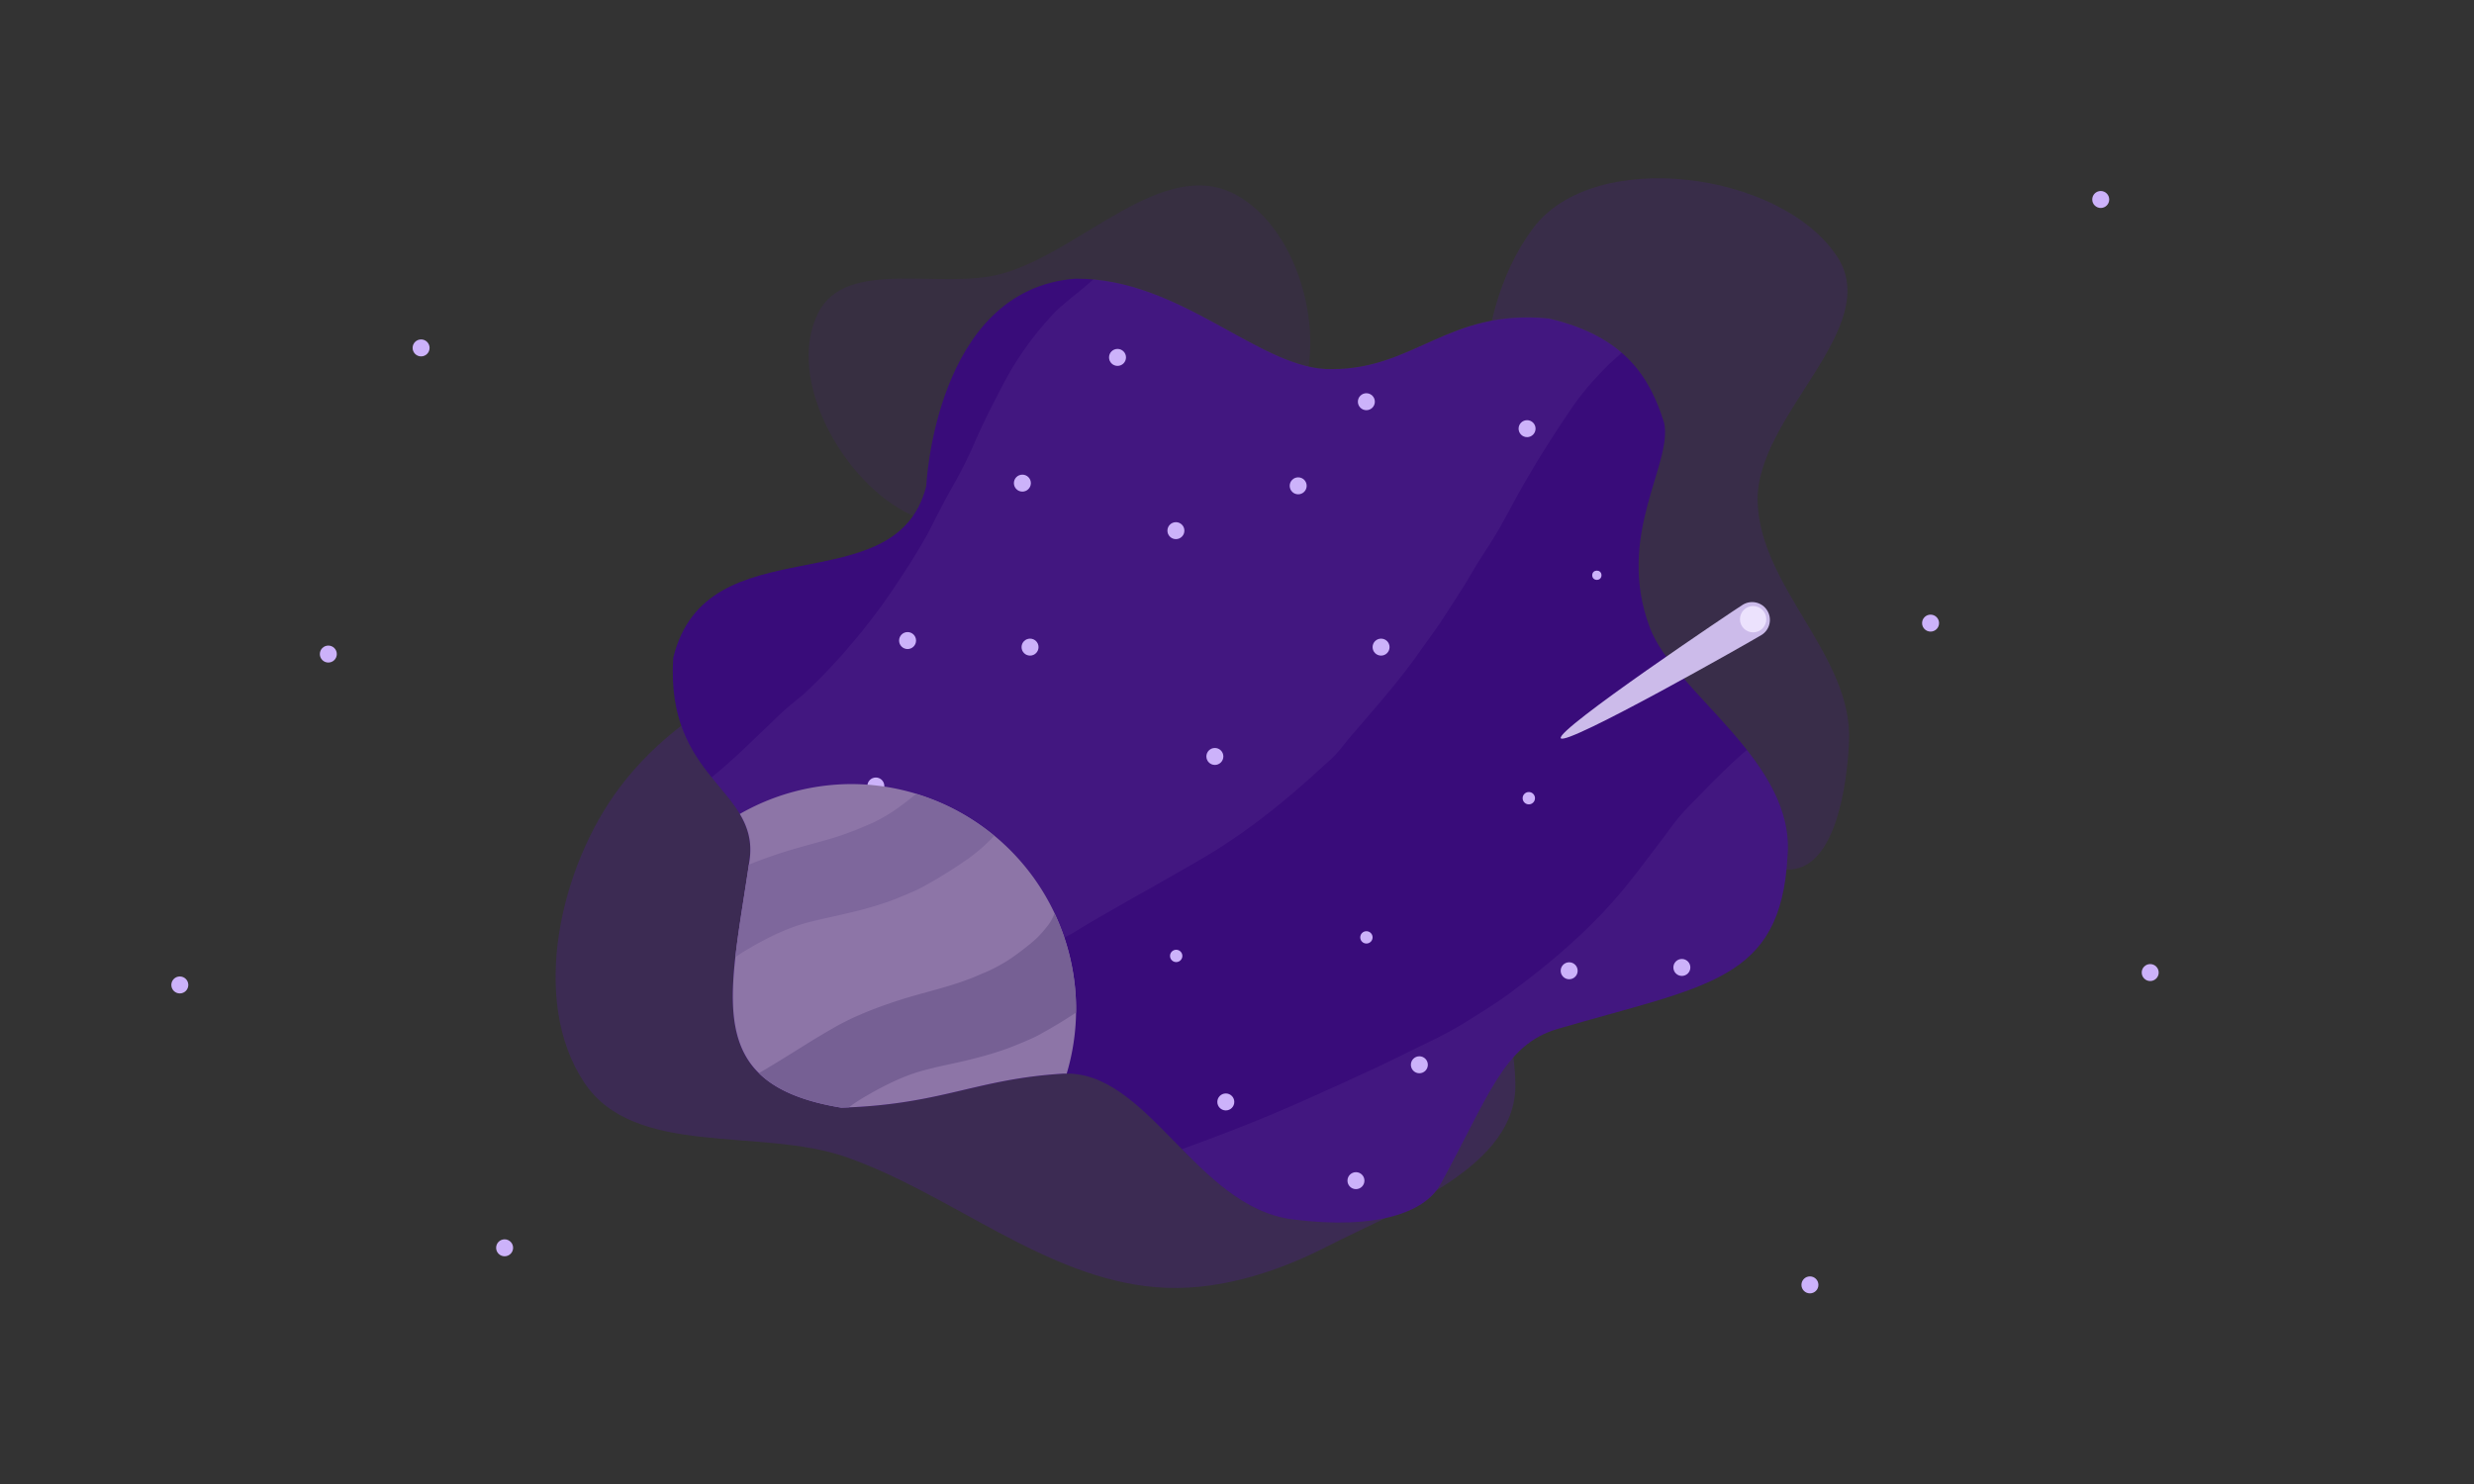 <?xml version="1.0" encoding="UTF-8" standalone="no"?>
<svg
   clip-rule="evenodd"
   fill-rule="evenodd"
   stroke-linejoin="round"
   stroke-miterlimit="2"
   viewBox="0 0 100 60"
   version="1.1"
   id="svg3617"
   sodipodi:docname="info-bg2.svg"
   inkscape:version="1.2.2 (b0a8486541, 2022-12-01)"
   width="100"
   height="60"
   xml:space="preserve"
   xmlns:inkscape="http://www.inkscape.org/namespaces/inkscape"
   xmlns:sodipodi="http://sodipodi.sourceforge.net/DTD/sodipodi-0.dtd"
   xmlns="http://www.w3.org/2000/svg"
   xmlns:svg="http://www.w3.org/2000/svg"><rect x="0" y="0" width="100" height="60" fill="#333333" stroke="none"/><defs
     id="defs3621"><linearGradient
       id="linearGradient1548"><stop
         style="stop-color:#ffffff;stop-opacity:1;"
         offset="0"
         id="stop1552" /><stop
         style="stop-color:#ffffff;stop-opacity:0;"
         offset="1"
         id="stop1554" /></linearGradient><linearGradient
       id="linearGradient1548-1"><stop
         style="stop-color:#ffffff;stop-opacity:1;"
         offset="0"
         id="stop1544" /><stop
         style="stop-color:#ffffff;stop-opacity:0;"
         offset="1"
         id="stop1546" /></linearGradient><filter
       style="color-interpolation-filters:sRGB;"
       inkscape:label="Blur"
       id="filter10860"
       x="-0.121"
       y="-0.264"
       width="1.243"
       height="1.529"><feGaussianBlur
         stdDeviation="0.5 0.21"
         result="fbSourceGraphic"
         id="feGaussianBlur10858" /><feColorMatrix
         result="fbSourceGraphicAlpha"
         in="fbSourceGraphic"
         values="0 0 0 -1 0 0 0 0 -1 0 0 0 0 -1 0 0 0 0 1 0"
         id="feColorMatrix10862" /><feGaussianBlur
         id="feGaussianBlur10864"
         stdDeviation="0.5 0.21"
         result="blur"
         in="fbSourceGraphic" /></filter></defs><sodipodi:namedview
     id="namedview3619"
     pagecolor="#1f2336"
     bordercolor="#000000"
     borderopacity="0.25"
     inkscape:showpageshadow="2"
     inkscape:pageopacity="0.10588235"
     inkscape:pagecheckerboard="0"
     inkscape:deskcolor="#d1d1d1"
     showgrid="false"
     inkscape:zoom="32"
     inkscape:cx="45.796875"
     inkscape:cy="31.0625"
     inkscape:window-width="1920"
     inkscape:window-height="1131"
     inkscape:window-x="0"
     inkscape:window-y="0"
     inkscape:window-maximized="1"
     inkscape:current-layer="g6907" /><g
     id="g15482"
     transform="translate(8.563,0.266)"><g
       id="g20801"
       transform="translate(-5.945,2.768)"><g
         id="g6907"
         transform="matrix(1.949,0,0,1.949,-4.783,-34.159)"
         style="fill:#962c2a;fill-opacity:1"><path
           id="path10740"
           style="fill:#521b99;fill-opacity:0.139;stroke-width:0.035"
           d="m 18.079,22.462 c 0.582,-1.159 2.554,-0.468 3.804,-0.812 1.646,-0.453 3.342,-2.446 4.85,-1.645 1.363,0.725 1.985,3.128 1.22,4.469 -1.363,2.387 -5.463,3.337 -7.953,2.174 -1.391,-0.649 -2.609,-2.814 -1.921,-4.186 z"
           sodipodi:nodetypes="aaaaaa" /><path
           id="path10716"
           style="fill:#521b99;fill-opacity:0.314;stroke-width:0.048"
           d="m 32.538,38.439 c 0.049,1.729 -2.382,2.609 -3.922,3.397 -1.075,0.551 -2.322,0.936 -3.526,0.837 -2.317,-0.191 -4.237,-1.931 -6.431,-2.7 -1.776,-0.623 -4.388,0.022 -5.431,-1.545 -1.138,-1.709 -0.503,-4.472 0.728,-6.115 1.49,-1.99 4.392,-3.244 6.858,-2.929 4.898,0.625 11.586,4.119 11.725,9.055 z"
           sodipodi:nodetypes="aaaaaaaa" /><path
           id="path10651"
           style="fill:#521b99;fill-opacity:0.227;stroke-width:0.048"
           d="m 39.209,21.289 c 0.979,1.488 -1.692,3.303 -1.647,5.084 0.045,1.774 1.974,3.201 1.896,4.974 -0.043,0.985 -0.307,2.699 -1.292,2.661 -4.766,-0.181 -8.12,-9.494 -5.256,-13.309 1.266,-1.686 5.139,-1.172 6.298,0.59 z"
           sodipodi:nodetypes="aaaaaa" /><path
           id="rect5819"
           style="fill:#390c7a;fill-opacity:1;stroke-width:0.042"
           d="m 20.32,26.057 c 0,0 0.181,-4.084 3.093,-4.306 2.208,-0.015 3.844,1.914 5.328,1.877 1.718,-0.004 2.413,-1.254 4.488,-1.051 1.57,0.365 2.098,1.211 2.394,2.164 0.185,0.853 -1.015,2.326 -0.299,4.241 0.512,1.369 3.031,2.773 2.858,4.755 -0.14,2.593 -1.672,2.67 -4.771,3.578 -1.12,0.328 -1.423,1.399 -2.428,3.225 -0.315,0.573 -1.301,0.947 -3.059,0.726 -2.024,-0.255 -3.019,-3.135 -4.784,-3.022 -1.817,0.116 -2.5,0.639 -4.583,0.705 -2.9,-0.477 -2.32,-2.271 -1.903,-5.126 0.219,-1.497 -1.743,-1.656 -1.581,-4.207 0.686,-2.819 4.615,-1.073 5.246,-3.558 z"
           sodipodi:nodetypes="cccccscsssscscc" /><path
           id="path10508"
           style="opacity:1;fill:#ffffff;fill-opacity:0.05;stroke-width:0.042"
           d="m 37.339,31.527 c -0.347,0.296 -0.67,0.62 -0.985,0.948 -0.136,0.141 -0.278,0.277 -0.405,0.425 -0.117,0.136 -0.217,0.285 -0.326,0.428 -0.356,0.465 -0.701,0.945 -1.093,1.381 -0.455,0.506 -0.961,0.966 -1.491,1.391 -0.54,0.416 -0.625,0.5 -1.21,0.873 -0.224,0.143 -0.45,0.283 -0.683,0.41 -0.244,0.133 -0.497,0.248 -0.747,0.371 -0.785,0.387 -0.576,0.284 -1.376,0.654 -0.487,0.219 -1.02,0.464 -1.512,0.67 -0.622,0.261 -1.252,0.502 -1.887,0.73 0.667,0.677 1.377,1.342 2.302,1.458 1.758,0.221 2.743,-0.153 3.058,-0.725 1.004,-1.826 1.307,-2.897 2.427,-3.226 3.099,-0.908 4.631,-0.985 4.771,-3.578 0.072,-0.823 -0.322,-1.546 -0.843,-2.209 z" /><path
           id="path10583"
           style="opacity:1;fill:#ffffff;fill-opacity:0.05;stroke-width:0.042"
           d="m 23.785,21.766 c -0.14,0.124 -0.28,0.247 -0.429,0.36 -0.11,0.095 -0.226,0.184 -0.331,0.285 -0.092,0.089 -0.175,0.186 -0.259,0.283 -0.323,0.37 -0.6,0.778 -0.832,1.212 -0.169,0.322 -0.336,0.647 -0.49,0.977 -0.156,0.335 -0.153,0.367 -0.321,0.703 -0.061,0.123 -0.128,0.243 -0.193,0.364 -0.214,0.384 -0.198,0.349 -0.399,0.738 -0.065,0.125 -0.124,0.253 -0.192,0.376 -0.218,0.393 -0.466,0.77 -0.715,1.144 -0.088,0.126 -0.174,0.254 -0.265,0.377 -0.474,0.641 -1,1.248 -1.585,1.79 -0.129,0.107 -0.261,0.21 -0.386,0.321 -0.111,0.098 -0.215,0.202 -0.321,0.304 -0.391,0.373 -0.774,0.756 -1.197,1.095 0.448,0.554 0.894,0.97 0.784,1.726 -0.289,1.979 -0.655,3.447 0.112,4.322 0.036,-0.018 0.07,-0.039 0.106,-0.057 0.74,-0.367 1.522,-0.643 2.297,-0.924 0.242,-0.09 0.485,-0.179 0.726,-0.271 0.714,-0.27 1.418,-0.555 2.109,-0.88 0.604,-0.283 0.745,-0.365 1.334,-0.673 0.805,-0.497 1.641,-0.939 2.457,-1.416 0.185,-0.108 0.372,-0.214 0.554,-0.328 0.17,-0.107 0.334,-0.223 0.501,-0.335 0.57,-0.401 1.107,-0.85 1.621,-1.321 0.112,-0.102 0.229,-0.2 0.333,-0.31 0.106,-0.113 0.198,-0.239 0.298,-0.358 0.437,-0.51 0.884,-1.012 1.285,-1.551 0.136,-0.183 0.45,-0.629 0.582,-0.815 0.125,-0.192 0.408,-0.624 0.529,-0.821 0.083,-0.135 0.159,-0.275 0.242,-0.41 0.08,-0.131 0.168,-0.257 0.249,-0.387 0.241,-0.385 0.22,-0.36 0.438,-0.756 0.365,-0.688 0.776,-1.352 1.212,-1.997 0.236,-0.361 0.516,-0.689 0.824,-0.99 0.078,-0.076 0.16,-0.146 0.24,-0.219 0.013,-0.013 0.026,-0.026 0.039,-0.039 -0.354,-0.306 -0.836,-0.554 -1.513,-0.712 -2.075,-0.203 -2.77,1.048 -4.488,1.052 -1.399,0.035 -2.934,-1.678 -4.956,-1.861 z" /><circle
           style="opacity:1;fill:#ccb2fa;fill-opacity:1;stroke-width:0.051"
           id="path10840"
           cx="26.306"
           cy="31.662"
           r="0.176" /><circle
           style="opacity:1;fill:#ccb2fa;fill-opacity:1;stroke-width:0.051"
           id="circle10842"
           cx="28.034"
           cy="26.048"
           r="0.176" /><circle
           style="opacity:1;fill:#ccb2fa;fill-opacity:1;stroke-width:0.051"
           id="circle10844"
           cx="29.448"
           cy="24.303"
           r="0.176" /><circle
           style="opacity:1;fill:#ccb2fa;fill-opacity:1;stroke-width:0.051"
           id="circle10846"
           cx="44.678"
           cy="20.108"
           r="0.176" /><circle
           style="opacity:1;fill:#ccb2fa;fill-opacity:1;stroke-width:0.051"
           id="circle10848"
           cx="29.753"
           cy="29.394"
           r="0.176" /><circle
           style="opacity:1;fill:#ccb2fa;fill-opacity:1;stroke-width:0.051"
           id="circle10850"
           cx="24.287"
           cy="23.384"
           r="0.176" /><circle
           style="opacity:1;fill:#ccb2fa;fill-opacity:1;stroke-width:0.051"
           id="circle10852"
           cx="22.314"
           cy="25.992"
           r="0.176" /><circle
           style="opacity:1;fill:#ccb2fa;fill-opacity:1;stroke-width:0.051"
           id="circle10854"
           cx="19.933"
           cy="29.258"
           r="0.176" /><circle
           style="opacity:1;fill:#ccb2fa;fill-opacity:1;stroke-width:0.051"
           id="circle10856"
           cx="22.473"
           cy="29.394"
           r="0.176" /><circle
           style="opacity:1;fill:#ccb2fa;fill-opacity:1;stroke-width:0.051"
           id="circle10858"
           cx="19.275"
           cy="32.275"
           r="0.176" /><circle
           style="opacity:1;fill:#ece2fd;fill-opacity:1;stroke-width:0.051"
           id="circle10862"
           cx="19.525"
           cy="35.336"
           r="0.176" /><circle
           style="opacity:1;fill:#ccb2fa;fill-opacity:1;stroke-width:0.051"
           id="circle10864"
           cx="26.533"
           cy="38.829"
           r="0.176" /><circle
           style="opacity:1;fill:#ccb2fa;fill-opacity:1;stroke-width:0.051"
           id="circle10866"
           cx="29.232"
           cy="40.462"
           r="0.176" /><circle
           style="opacity:1;fill:#ccb2fa;fill-opacity:1;stroke-width:0.051"
           id="circle10868"
           cx="30.547"
           cy="38.058"
           r="0.176" /><circle
           style="opacity:1;fill:#ccb2fa;fill-opacity:1;stroke-width:0.051"
           id="circle10870"
           cx="35.991"
           cy="36.039"
           r="0.176" /><g
           id="g11785"
           transform="translate(-1.928,-3.153)"><path
             id="circle11211"
             style="opacity:1;fill:#ccbbea;fill-opacity:1;stroke-width:0.107"
             d="m 39.571,32.295 c -0.173,0.107 -4.055,2.315 -4.163,2.142 -0.107,-0.173 3.601,-2.662 3.774,-2.769 0.173,-0.107 0.401,-0.054 0.508,0.12 0.107,0.173 0.054,0.401 -0.12,0.508 z"
             sodipodi:nodetypes="sssss" /><circle
             style="opacity:1;fill:#ece2fd;fill-opacity:1;stroke-width:0.079"
             id="circle10872"
             cx="39.397"
             cy="31.968"
             r="0.273" /></g><circle
           style="opacity:1;fill:#ccb2fa;fill-opacity:1;stroke-width:0.051"
           id="circle10874"
           cx="33.654"
           cy="36.108"
           r="0.176" /><circle
           style="opacity:1;fill:#ccb2fa;fill-opacity:1;stroke-width:0.051"
           id="circle10876"
           cx="25.498"
           cy="26.978"
           r="0.176" /><path
           id="path11405"
           style="fill:#8d75a7;fill-opacity:1;stroke-width:0.042"
           d="M 18.756 32.235 A 4.672 4.672 0 0 0 16.454 32.855 C 16.618 33.13 16.713 33.43 16.655 33.822 C 16.238 36.677 15.659 38.471 18.559 38.948 C 20.642 38.882 21.323 38.359 23.14 38.243 C 23.172 38.241 23.202 38.242 23.233 38.242 A 4.672 4.672 0 0 0 23.428 36.907 A 4.672 4.672 0 0 0 18.756 32.235 z " /><path
           id="path11589"
           style="opacity:1;fill:#7e679c;fill-opacity:1;stroke-width:0.051"
           d="M 20.109 32.439 C 20.031 32.506 19.949 32.569 19.867 32.632 C 19.762 32.709 19.689 32.766 19.578 32.835 C 19.473 32.902 19.338 32.978 19.226 33.031 C 19.163 33.061 19.098 33.086 19.034 33.113 C 18.971 33.14 18.908 33.167 18.844 33.194 C 18.659 33.263 18.625 33.278 18.434 33.338 C 18.104 33.441 17.767 33.523 17.436 33.624 C 17.338 33.656 17.24 33.686 17.142 33.72 C 16.975 33.777 16.807 33.839 16.642 33.907 C 16.537 34.614 16.425 35.256 16.362 35.826 C 16.406 35.796 16.45 35.765 16.494 35.736 C 16.58 35.681 16.67 35.632 16.758 35.58 C 17.017 35.435 17.284 35.301 17.564 35.2 C 17.83 35.104 18.106 35.045 18.38 34.984 C 18.732 34.908 19.083 34.824 19.425 34.711 C 19.65 34.636 19.701 34.611 19.919 34.521 C 19.995 34.488 20.073 34.457 20.147 34.42 C 20.226 34.382 20.302 34.338 20.378 34.295 C 20.656 34.14 20.922 33.968 21.184 33.788 C 21.379 33.646 21.565 33.488 21.727 33.309 A 4.672 4.672 0 0 0 20.109 32.439 z " /><path
           id="path11595"
           style="opacity:1;fill:#766094;fill-opacity:1;stroke-width:0.051"
           d="M 22.981 34.921 C 22.946 35.008 22.902 35.091 22.844 35.167 C 22.775 35.256 22.703 35.342 22.622 35.421 C 22.52 35.52 22.406 35.607 22.294 35.694 C 22.189 35.771 22.115 35.828 22.005 35.898 C 21.9 35.964 21.765 36.039 21.653 36.092 C 21.59 36.122 21.526 36.148 21.462 36.175 C 21.398 36.202 21.335 36.23 21.271 36.256 C 21.085 36.325 21.052 36.339 20.861 36.399 C 20.531 36.503 20.194 36.584 19.863 36.685 C 19.765 36.717 19.667 36.747 19.569 36.781 C 19.243 36.893 18.919 37.02 18.611 37.177 C 18.511 37.227 18.414 37.284 18.317 37.34 C 18.218 37.396 18.121 37.456 18.023 37.513 C 17.632 37.753 17.247 38.002 16.85 38.231 C 17.196 38.572 17.738 38.813 18.559 38.948 C 18.611 38.946 18.662 38.944 18.713 38.942 C 18.782 38.891 18.851 38.843 18.921 38.798 C 19.006 38.743 19.097 38.694 19.184 38.642 C 19.444 38.497 19.711 38.362 19.991 38.261 C 20.256 38.165 20.533 38.107 20.807 38.046 C 21.159 37.971 21.51 37.887 21.851 37.773 C 22.076 37.698 22.128 37.672 22.346 37.583 C 22.422 37.549 22.5 37.518 22.575 37.481 C 22.654 37.443 22.728 37.399 22.805 37.356 C 23.017 37.237 23.224 37.11 23.426 36.975 A 4.672 4.672 0 0 0 23.428 36.907 A 4.672 4.672 0 0 0 22.981 34.921 z " /><circle
           style="opacity:1;fill:#ccb2fa;fill-opacity:1;stroke-width:0.051"
           id="circle11939"
           cx="9.844"
           cy="23.187"
           r="0.176" /><circle
           style="opacity:1;fill:#ccb2fa;fill-opacity:1;stroke-width:0.051"
           id="circle11941"
           cx="41.149"
           cy="28.896"
           r="0.176" /><circle
           style="opacity:1;fill:#ccb2fa;fill-opacity:1;stroke-width:0.051"
           id="circle11943"
           cx="45.704"
           cy="36.145"
           r="0.176" /><circle
           style="opacity:1;fill:#ccb2fa;fill-opacity:1;stroke-width:0.051"
           id="circle11945"
           cx="11.576"
           cy="41.855"
           r="0.176" /><circle
           style="opacity:1;fill:#ccb2fa;fill-opacity:1;stroke-width:0.051"
           id="circle11947"
           cx="4.84"
           cy="36.402"
           r="0.176" /><circle
           style="opacity:1;fill:#ccb2fa;fill-opacity:1;stroke-width:0.051"
           id="circle11949"
           cx="7.92"
           cy="29.538"
           r="0.176" /><circle
           style="opacity:1;fill:#ccb2fa;fill-opacity:1;stroke-width:0.051"
           id="circle11951"
           cx="38.647"
           cy="42.624"
           r="0.176" /><circle
           style="opacity:1;fill:#ccb2fa;fill-opacity:1;stroke-width:0.051"
           id="circle12006"
           cx="32.781"
           cy="24.862"
           r="0.176" /><circle
           style="opacity:1;fill:#ccb2fa;fill-opacity:1;stroke-width:0.028"
           id="circle12008"
           cx="34.228"
           cy="27.903"
           r="0.096" /><circle
           style="opacity:1;fill:#ccb2fa;fill-opacity:1;stroke-width:0.037"
           id="circle12010"
           cx="29.449"
           cy="35.415"
           r="0.128" /><circle
           style="opacity:1;fill:#ccb2fa;fill-opacity:1;stroke-width:0.037"
           id="circle12012"
           cx="32.817"
           cy="32.528"
           r="0.128" /><circle
           style="opacity:1;fill:#ccb2fa;fill-opacity:1;stroke-width:0.037"
           id="circle12014"
           cx="25.504"
           cy="35.8"
           r="0.128" /></g></g></g></svg>
